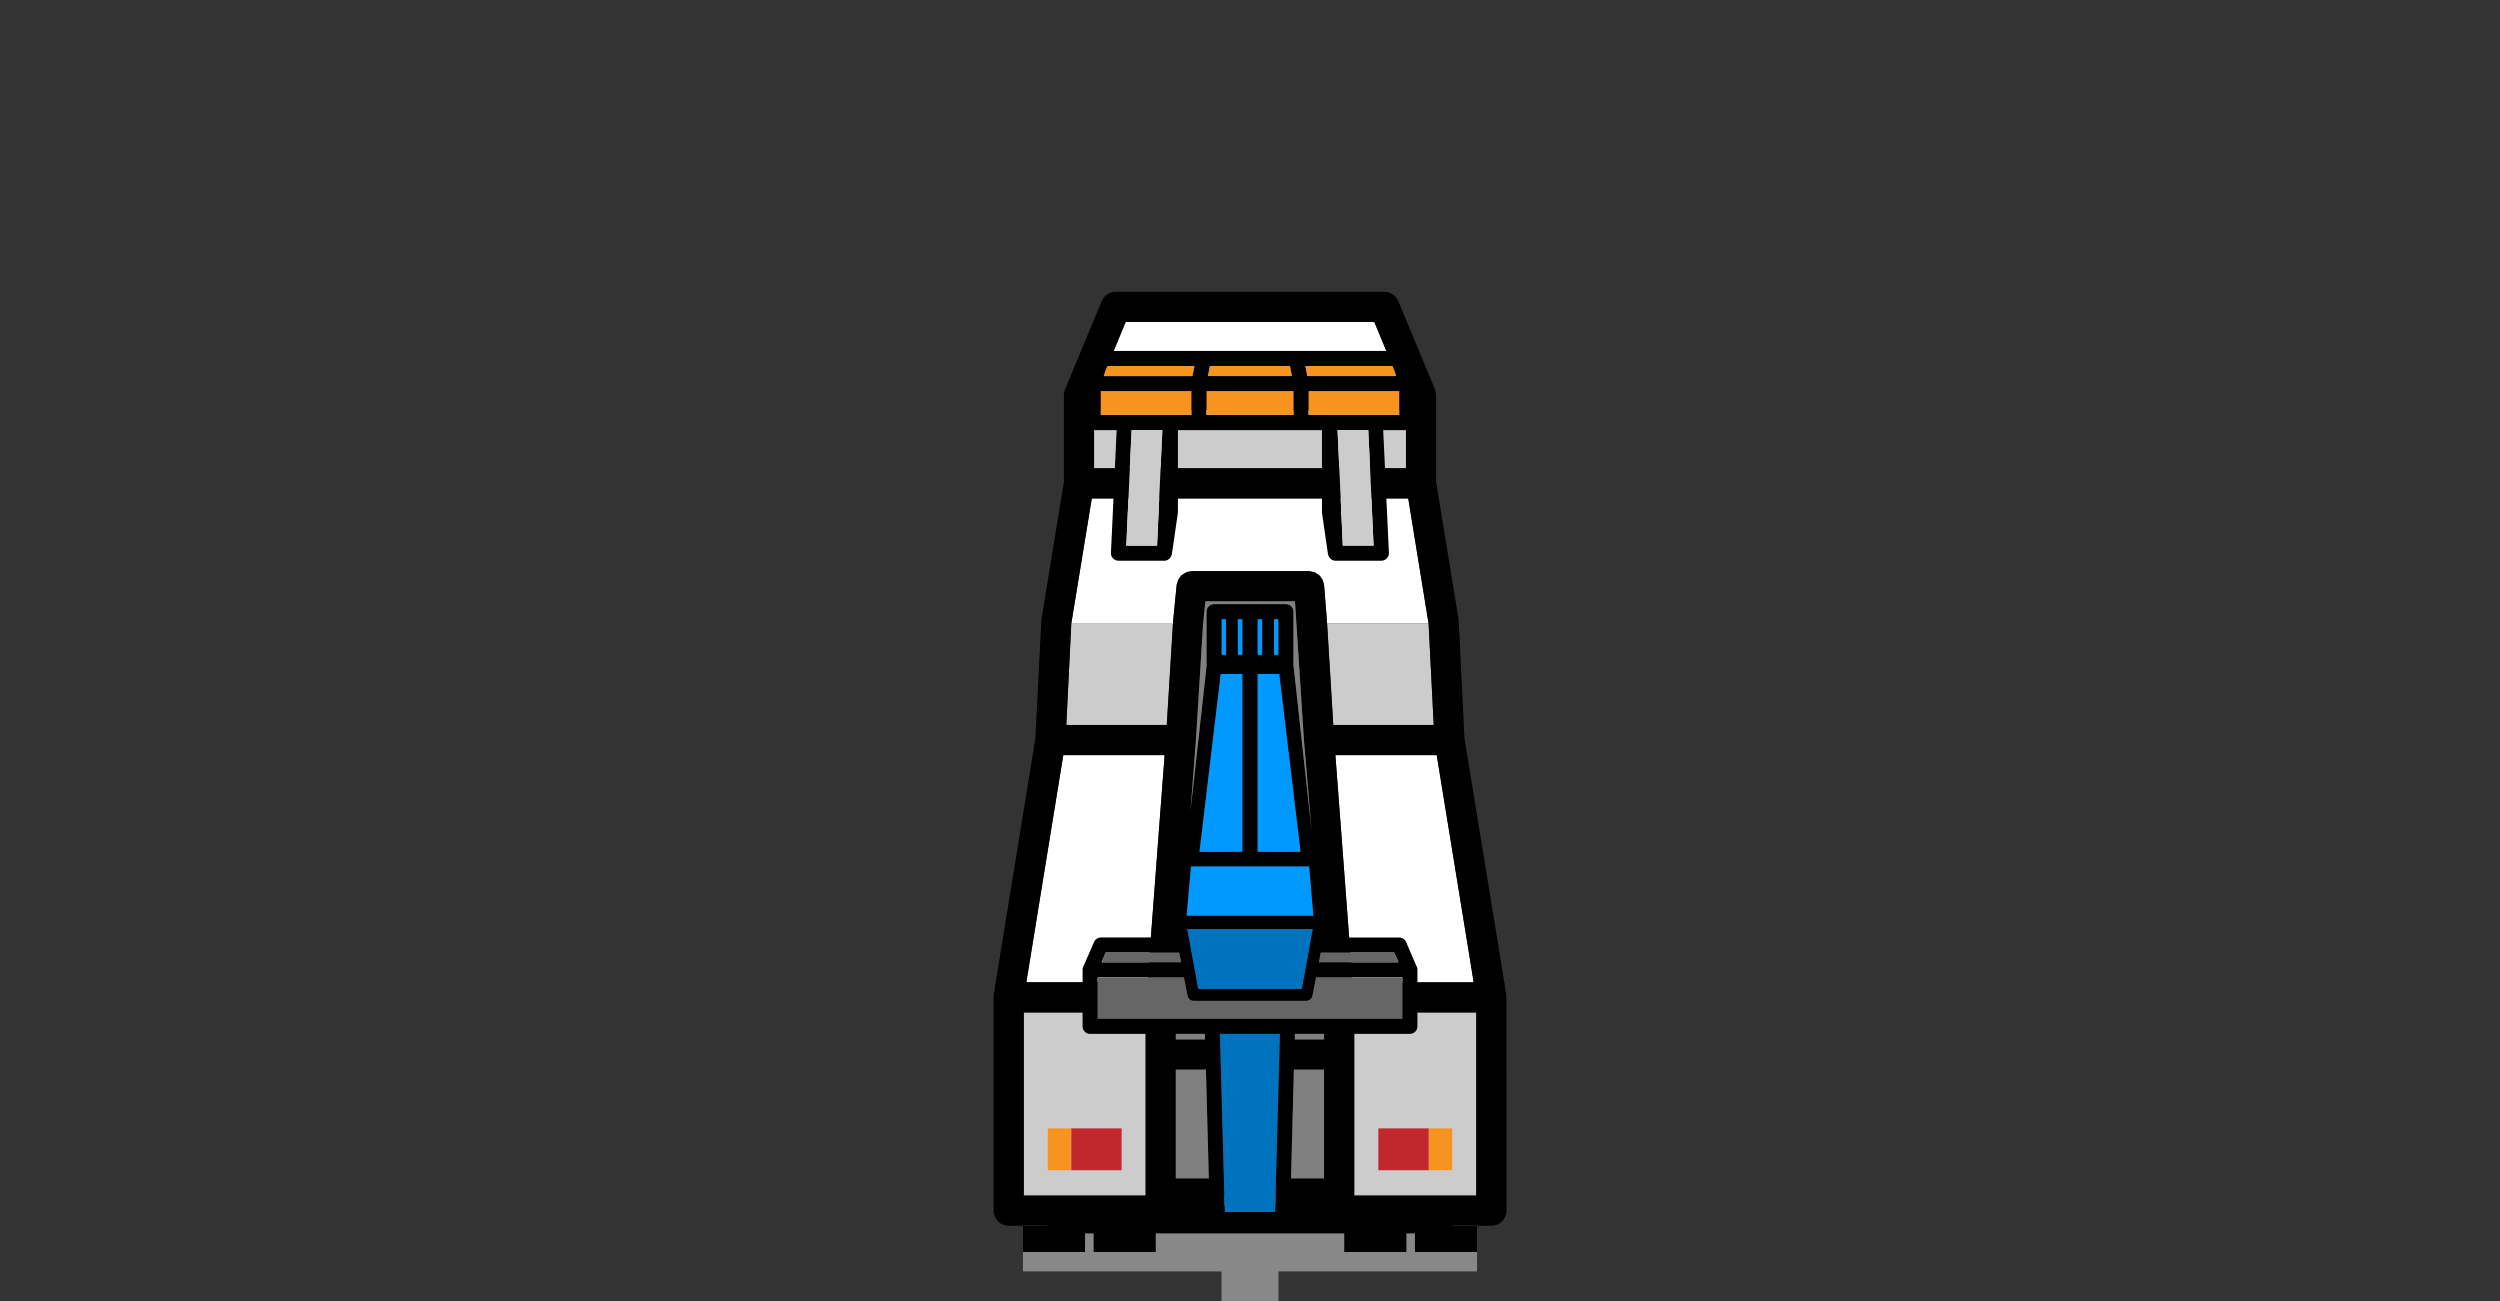 <?xml version="1.0" encoding="utf-8"?>
<!-- Generator: Adobe Illustrator 27.6.1, SVG Export Plug-In . SVG Version: 6.00 Build 0)  -->
<svg version="1.1" id="Layer_1" xmlns="http://www.w3.org/2000/svg" xmlns:xlink="http://www.w3.org/1999/xlink" x="0px" y="0px"
	 viewBox="0 0 172.91 90" style="enable-background:new 0 0 172.91 90;" xml:space="preserve">
<rect x="0" y="0" width="172.91" height="90" fill="#333333" stroke="none"/>
<style type="text/css">
	.st0{fill:#888888;}
	.st1{fill:#FFFFFF;}
	.st2{fill:#CCCCCC;}
	.st3{fill:#F79420;}
	.st4{fill:#808080;}
	.st5{fill:#0073BF;}
	.st6{fill:#666666;}
	.st7{fill:#0099FF;}
	.st8{fill:#C1272D;}
</style>
<g>
	<polygon class="st0" points="102.157,82.687 70.753,82.687 70.753,87.937 84.485,87.937 
		84.485,90 88.425,90 88.425,87.937 102.157,87.937 	"/>
	<rect x="72.469" y="83.431" width="27.991" height="1.874"/>
	<g>
		<polygon class="st1" points="80.552,52.226 79.363,67.936 70.986,67.936 73.542,52.226 		"/>
		<path class="st2" d="M75.694,70.706c-0.407,0-0.563-0.382-0.477-0.684h-4.408v12.664
			h8.429V70.706H75.694z"/>
		<path class="st2" d="M97.249,70.023c0.279,0.285,0.163,0.899-0.353,0.899h-3.231v11.766
			h8.44V70.023H97.249z"/>
		<polygon class="st1" points="101.927,67.936 93.55,67.936 92.361,52.226 99.371,52.226 		"/>
		<polygon class="st2" points="74.095,43.14 73.75,50.139 80.698,50.139 81.128,43.123 
			74.097,43.123 		"/>
		<path class="st1" d="M97.4,34.471H75.513l-1.416,8.653h7.03l0.009-0.14l0.25-2.545
			c0.01-0.052,0.031-0.094,0.052-0.146c0.01-0.063,0.031-0.136,0.063-0.198
			c0.021-0.063,0.063-0.104,0.104-0.156c0.042-0.063,0.073-0.115,0.125-0.157
			c0.052-0.042,0.104-0.073,0.157-0.104c0.063-0.042,0.125-0.073,0.188-0.104
			c0.063-0.021,0.125-0.031,0.198-0.042c0.052,0,0.094-0.031,0.156-0.031h8.116
			c0.063,0,0.115,0.031,0.177,0.042c0.063,0.01,0.115,0.01,0.177,0.031
			c0.073,0.031,0.146,0.073,0.209,0.125c0.042,0.031,0.094,0.052,0.125,0.083
			c0.063,0.052,0.104,0.115,0.146,0.177c0.031,0.052,0.073,0.094,0.094,0.146
			c0.031,0.063,0.042,0.136,0.063,0.209c0.01,0.052,0.042,0.094,0.042,0.157
			l0.198,2.493l0.01,0.161h7.019L97.4,34.471z"/>
		<polygon class="st2" points="98.805,43.123 91.787,43.123 92.215,50.139 99.163,50.139 
			98.808,43.14 		"/>
		<rect x="75.67" y="28.368" class="st2" width="21.573" height="4.016"/>
		<polygon class="st1" points="96.722,26.281 76.192,26.281 77.861,22.265 95.053,22.265 		"/>
		<polygon class="st3" points="96.581,26.005 90.426,26.005 90.29,25.316 96.341,25.316 		"/>
		<polygon class="st3" points="89.362,26.005 83.551,26.005 83.687,25.316 89.226,25.316 		"/>
		<polygon class="st3" points="82.623,25.316 82.487,26.005 76.332,26.005 76.572,25.316 		"/>
		<path d="M104.169,68.899c0-0.042,0.021-0.083,0.01-0.125l-2.89-17.703l-0.396-8.095
			c0-0.031-0.01-0.073-0.01-0.115l-1.554-9.524v-6.009
			c0-0.021-0.01-0.031-0.01-0.042c0-0.125-0.021-0.25-0.073-0.365l-2.535-6.092
			c-0.167-0.396-0.542-0.647-0.97-0.647H77.16c-0.417,0-0.793,0.25-0.96,0.647
			l-2.535,6.092c-0.052,0.115-0.073,0.24-0.073,0.365
			c0,0.01-0.01,0.021-0.01,0.042v6.009l-1.554,9.524
			c-0.01,0.042-0.01,0.083-0.01,0.115l-0.407,8.095l-2.879,17.703
			c-0.01,0.042,0,0.083,0,0.125c0,0.031-0.01,0.052-0.01,0.083v14.751
			c0,0.584,0.459,1.043,1.043,1.043h10.515c0.584,0,1.043-0.459,1.043-1.043
			v-0.146h2.347l0.031,1.283h5.498l0.042-1.283h2.337v0.146
			c0,0.584,0.469,1.043,1.043,1.043h10.526c0.574,0,1.043-0.459,1.043-1.043
			V68.983C104.189,68.951,104.179,68.931,104.169,68.899z M99.37,52.229l2.556,15.711
			h-3.891v-0.866c0-0.073-0.01-0.146-0.042-0.209l-0.042-0.083l-0.699-1.627
			c-0.083-0.188-0.271-0.313-0.48-0.313h-3.463l-0.125-1.69l-0.334-4.454
			l-0.49-6.468H99.37z M96.72,66.552h-5.498l0.125-0.668h5.08L96.72,66.552z
			 M96.772,28.371v0.334h-6.27v-0.334H96.772z M97.242,29.748v2.639h-1.45
			l-0.125-2.639H97.242z M92.756,35.162l-0.031-0.689h2.128l0.146,3.255v0.01
			h-2.128v-0.01L92.756,35.162z M92.631,32.387l-0.052-1.054l-0.073-1.586h2.128
			l0.125,2.639H92.631z M89.459,28.371v0.334h-6.019v-0.334H89.459z M83.544,26.013
			l0.136-0.699h5.539l0.136,0.688v0.01H83.544z M91.431,29.748v2.639H81.469v-2.639
			H91.431z M96.355,25.408l0.01,0.021v0.01l0.031,0.063l0.021,0.052v0.01
			l0.157,0.438v0.01h-6.155l-0.136-0.699h6.03L96.355,25.408z M77.859,22.268
			h17.192l0.835,2.003H77.025L77.859,22.268z M76.336,26.003l0.083-0.271
			l0.01-0.031l0.052-0.125l0.021-0.042v-0.01l0.042-0.104v-0.01l0.031-0.052
			l0.021-0.042h6.019l-0.136,0.688v0.01h-6.155L76.336,26.003z M76.138,28.371
			h6.259v0.334h-6.259V28.371z M78.141,32.387l0.125-2.639h2.128l-0.031,0.668
			l-0.094,1.972H78.141z M80.175,34.474l-0.146,3.255v0.01h-2.128v-0.01
			l0.146-3.255H80.175z M75.668,29.748h1.565l-0.125,2.639h-1.44V29.748z
			 M74.093,43.143v-0.021l1.419-8.648h1.502l-0.177,3.766
			c-0.01,0.136,0.042,0.282,0.146,0.376c0.094,0.104,0.23,0.167,0.376,0.167
			h3.171c0.073,0,0.136-0.01,0.188-0.042c0.021,0,0.042-0.021,0.063-0.031
			c0.031-0.021,0.073-0.042,0.094-0.063c0.021-0.021,0.042-0.042,0.052-0.063
			c0.021-0.031,0.052-0.052,0.063-0.094c0.021-0.021,0.021-0.042,0.031-0.073
			c0.01-0.021,0.021-0.052,0.031-0.083l0.417-2.879v-0.981h9.963v0.981
			l0.417,2.879c0.01,0.031,0.021,0.063,0.031,0.083
			c0.01,0.031,0.01,0.052,0.031,0.073c0.01,0.042,0.042,0.063,0.063,0.094
			c0.01,0.021,0.031,0.042,0.052,0.063c0.021,0.021,0.063,0.042,0.094,0.063
			c0.021,0.01,0.042,0.031,0.063,0.031c0.052,0.031,0.115,0.042,0.188,0.042
			h3.171c0.146,0,0.282-0.063,0.376-0.167c0.104-0.094,0.157-0.24,0.146-0.376
			l-0.177-3.766h1.513l1.408,8.648v0.021l0.355,7h-6.948l-0.428-7.021
			l-0.01-0.157l-0.198-2.493c0-0.063-0.031-0.104-0.042-0.156
			c-0.021-0.073-0.031-0.146-0.063-0.209c-0.021-0.052-0.063-0.094-0.094-0.146
			c-0.042-0.063-0.083-0.125-0.146-0.177c-0.031-0.031-0.083-0.052-0.125-0.083
			c-0.063-0.052-0.136-0.094-0.209-0.125c-0.063-0.021-0.115-0.021-0.177-0.031
			c-0.063-0.01-0.115-0.042-0.177-0.042h-8.116c-0.063,0-0.104,0.031-0.157,0.031
			c-0.073,0.01-0.136,0.021-0.198,0.042c-0.063,0.031-0.125,0.063-0.188,0.104
			c-0.052,0.031-0.104,0.063-0.156,0.104c-0.052,0.042-0.083,0.094-0.125,0.156
			c-0.042,0.052-0.083,0.094-0.104,0.157c-0.031,0.063-0.052,0.136-0.063,0.198
			c-0.021,0.052-0.042,0.094-0.052,0.146l-0.25,2.545l-0.01,0.136l-0.428,7.021
			h-6.948L74.093,43.143z M82.074,63.329l0.303-3.401h8.168l0.292,3.401H82.074z
			 M90.795,64.257l-0.762,4.142h-7.156l-0.762-4.142H90.795z M88.479,46.617
			l1.471,12.299h-6.989l1.471-12.299H88.479z M84.494,45.292v-2.462h3.922v2.462
			H84.494z M89.449,45.897c0-0.031,0.01-0.052,0.01-0.083V42.308
			c0-0.292-0.229-0.522-0.522-0.522h-4.966c-0.292,0-0.522,0.229-0.522,0.522
			v3.505c0,0.031,0.01,0.052,0.021,0.083L82.334,56.151l0.376-4.903l0.501-8.095
			l0.157-1.565h6.197l0.626,9.67l0.522,6.165L89.449,45.897z M81.688,66.552
			h-5.498l0.292-0.668h5.08L81.688,66.552z M73.54,52.229h7.01l-0.49,6.468
			l-0.334,4.454l-0.125,1.69h-3.463c-0.198,0-0.386,0.125-0.469,0.313l-0.709,1.627
			l-0.042,0.083c-0.031,0.063-0.042,0.136-0.042,0.209v0.866h-3.891L73.54,52.229
			z M79.236,82.69h-8.429V70.026h4.069v0.96c0,0.292,0.229,0.522,0.522,0.522
			h3.839V82.69z M81.322,81.501v-7.521h2.086l0.198,7.521H81.322z M81.322,71.893
			v-0.386h2.013l0.01,0.386H81.322z M88.187,83.827h-3.474l-0.334-12.32h4.142
			L88.187,83.827z M91.577,81.501h-2.285l0.198-7.521h2.086V81.501z M91.577,71.893
			h-2.024l0.01-0.386h2.013V71.893z M75.919,70.464v-2.869h5.967l0.25,1.273
			c0.042,0.209,0.219,0.355,0.428,0.355h7.782c0.209,0,0.386-0.146,0.428-0.355
			l0.25-1.273h5.967v2.869H75.919z M102.103,82.69h-8.439V71.507h3.849
			c0.292,0,0.522-0.229,0.522-0.522v-0.96h4.068V82.69z"/>
		<polygon class="st4" points="91.577,71.507 91.577,71.893 89.553,71.893 89.564,71.507 		"/>
		<polygon class="st4" points="83.346,71.893 81.322,71.893 81.322,71.507 83.336,71.507 		"/>
		<polygon class="st5" points="88.521,71.507 88.187,83.827 84.713,83.827 84.379,71.507 		"/>
		<polygon class="st4" points="83.607,81.501 81.322,81.501 81.322,73.98 83.409,73.98 		"/>
		<polygon class="st4" points="91.577,73.98 91.577,81.501 89.293,81.501 89.491,73.98 		"/>
		<polygon class="st6" points="96.72,66.552 91.222,66.552 91.348,65.884 96.428,65.884 		"/>
		<polygon class="st6" points="81.688,66.552 76.19,66.552 76.482,65.884 81.562,65.884 		"/>
		<path class="st6" d="M96.991,67.595v2.869H75.919v-2.869h5.967l0.25,1.273
			c0.042,0.209,0.219,0.355,0.428,0.355h7.782c0.209,0,0.386-0.146,0.428-0.355
			l0.25-1.273H96.991z"/>
		<path class="st4" d="M89.459,45.813V42.308c0-0.292-0.229-0.522-0.522-0.522h-4.966
			c-0.292,0-0.522,0.229-0.522,0.522v3.505c0,0.031,0.01,0.052,0.021,0.083
			L82.334,56.151l0.376-4.903l0.501-8.095l0.157-1.565h6.197l0.626,9.67
			l0.522,6.165l-1.262-11.527C89.449,45.865,89.459,45.845,89.459,45.813z"/>
		<polygon class="st5" points="90.795,64.257 90.033,68.399 82.877,68.399 82.115,64.257 		"/>
		<polygon class="st7" points="90.836,63.329 82.074,63.329 82.376,59.928 90.544,59.928 		"/>
		<polygon class="st7" points="89.95,58.916 82.96,58.916 84.431,46.617 88.479,46.617 		"/>
		<rect x="84.494" y="42.83" class="st7" width="3.922" height="2.462"/>
		<polygon class="st2" points="80.392,29.74 80.027,37.731 77.899,37.731 78.264,29.74 		"/>
		<polygon class="st2" points="92.51,29.74 92.876,37.731 95.004,37.731 94.639,29.74 		"/>
		<rect x="76.134" y="27.048" class="st3" width="6.27" height="1.648"/>
		<rect x="83.447" y="27.048" class="st3" width="6.019" height="1.648"/>
		<rect x="90.509" y="27.048" class="st3" width="6.27" height="1.648"/>
	</g>
	<g>
		<rect x="84.797" y="42.489" width="0.815" height="3.237"/>
		<rect x="87.298" y="42.489" width="0.815" height="3.237"/>
	</g>
	<rect x="85.933" y="42.489" width="1.043" height="17.075"/>
	<g>
		<rect x="72.469" y="78.044" class="st3" width="1.626" height="2.894"/>
		<rect x="74.095" y="78.044" class="st8" width="3.482" height="2.894"/>
	</g>
	<g>
		
			<rect x="98.813" y="78.044" transform="matrix(-1 -4.251678e-11 4.251678e-11 -1 199.251 158.982)" class="st3" width="1.626" height="2.894"/>
		
			<rect x="95.331" y="78.044" transform="matrix(-1 -4.597668e-11 4.597668e-11 -1 194.144 158.982)" class="st8" width="3.482" height="2.894"/>
	</g>
	<g>
		<rect x="70.753" y="84.777" width="4.294" height="1.818"/>
		<rect x="75.641" y="84.777" width="4.294" height="1.818"/>
		<rect x="92.975" y="84.777" width="4.294" height="1.818"/>
		<rect x="97.863" y="84.777" width="4.294" height="1.818"/>
	</g>
</g>
</svg>
